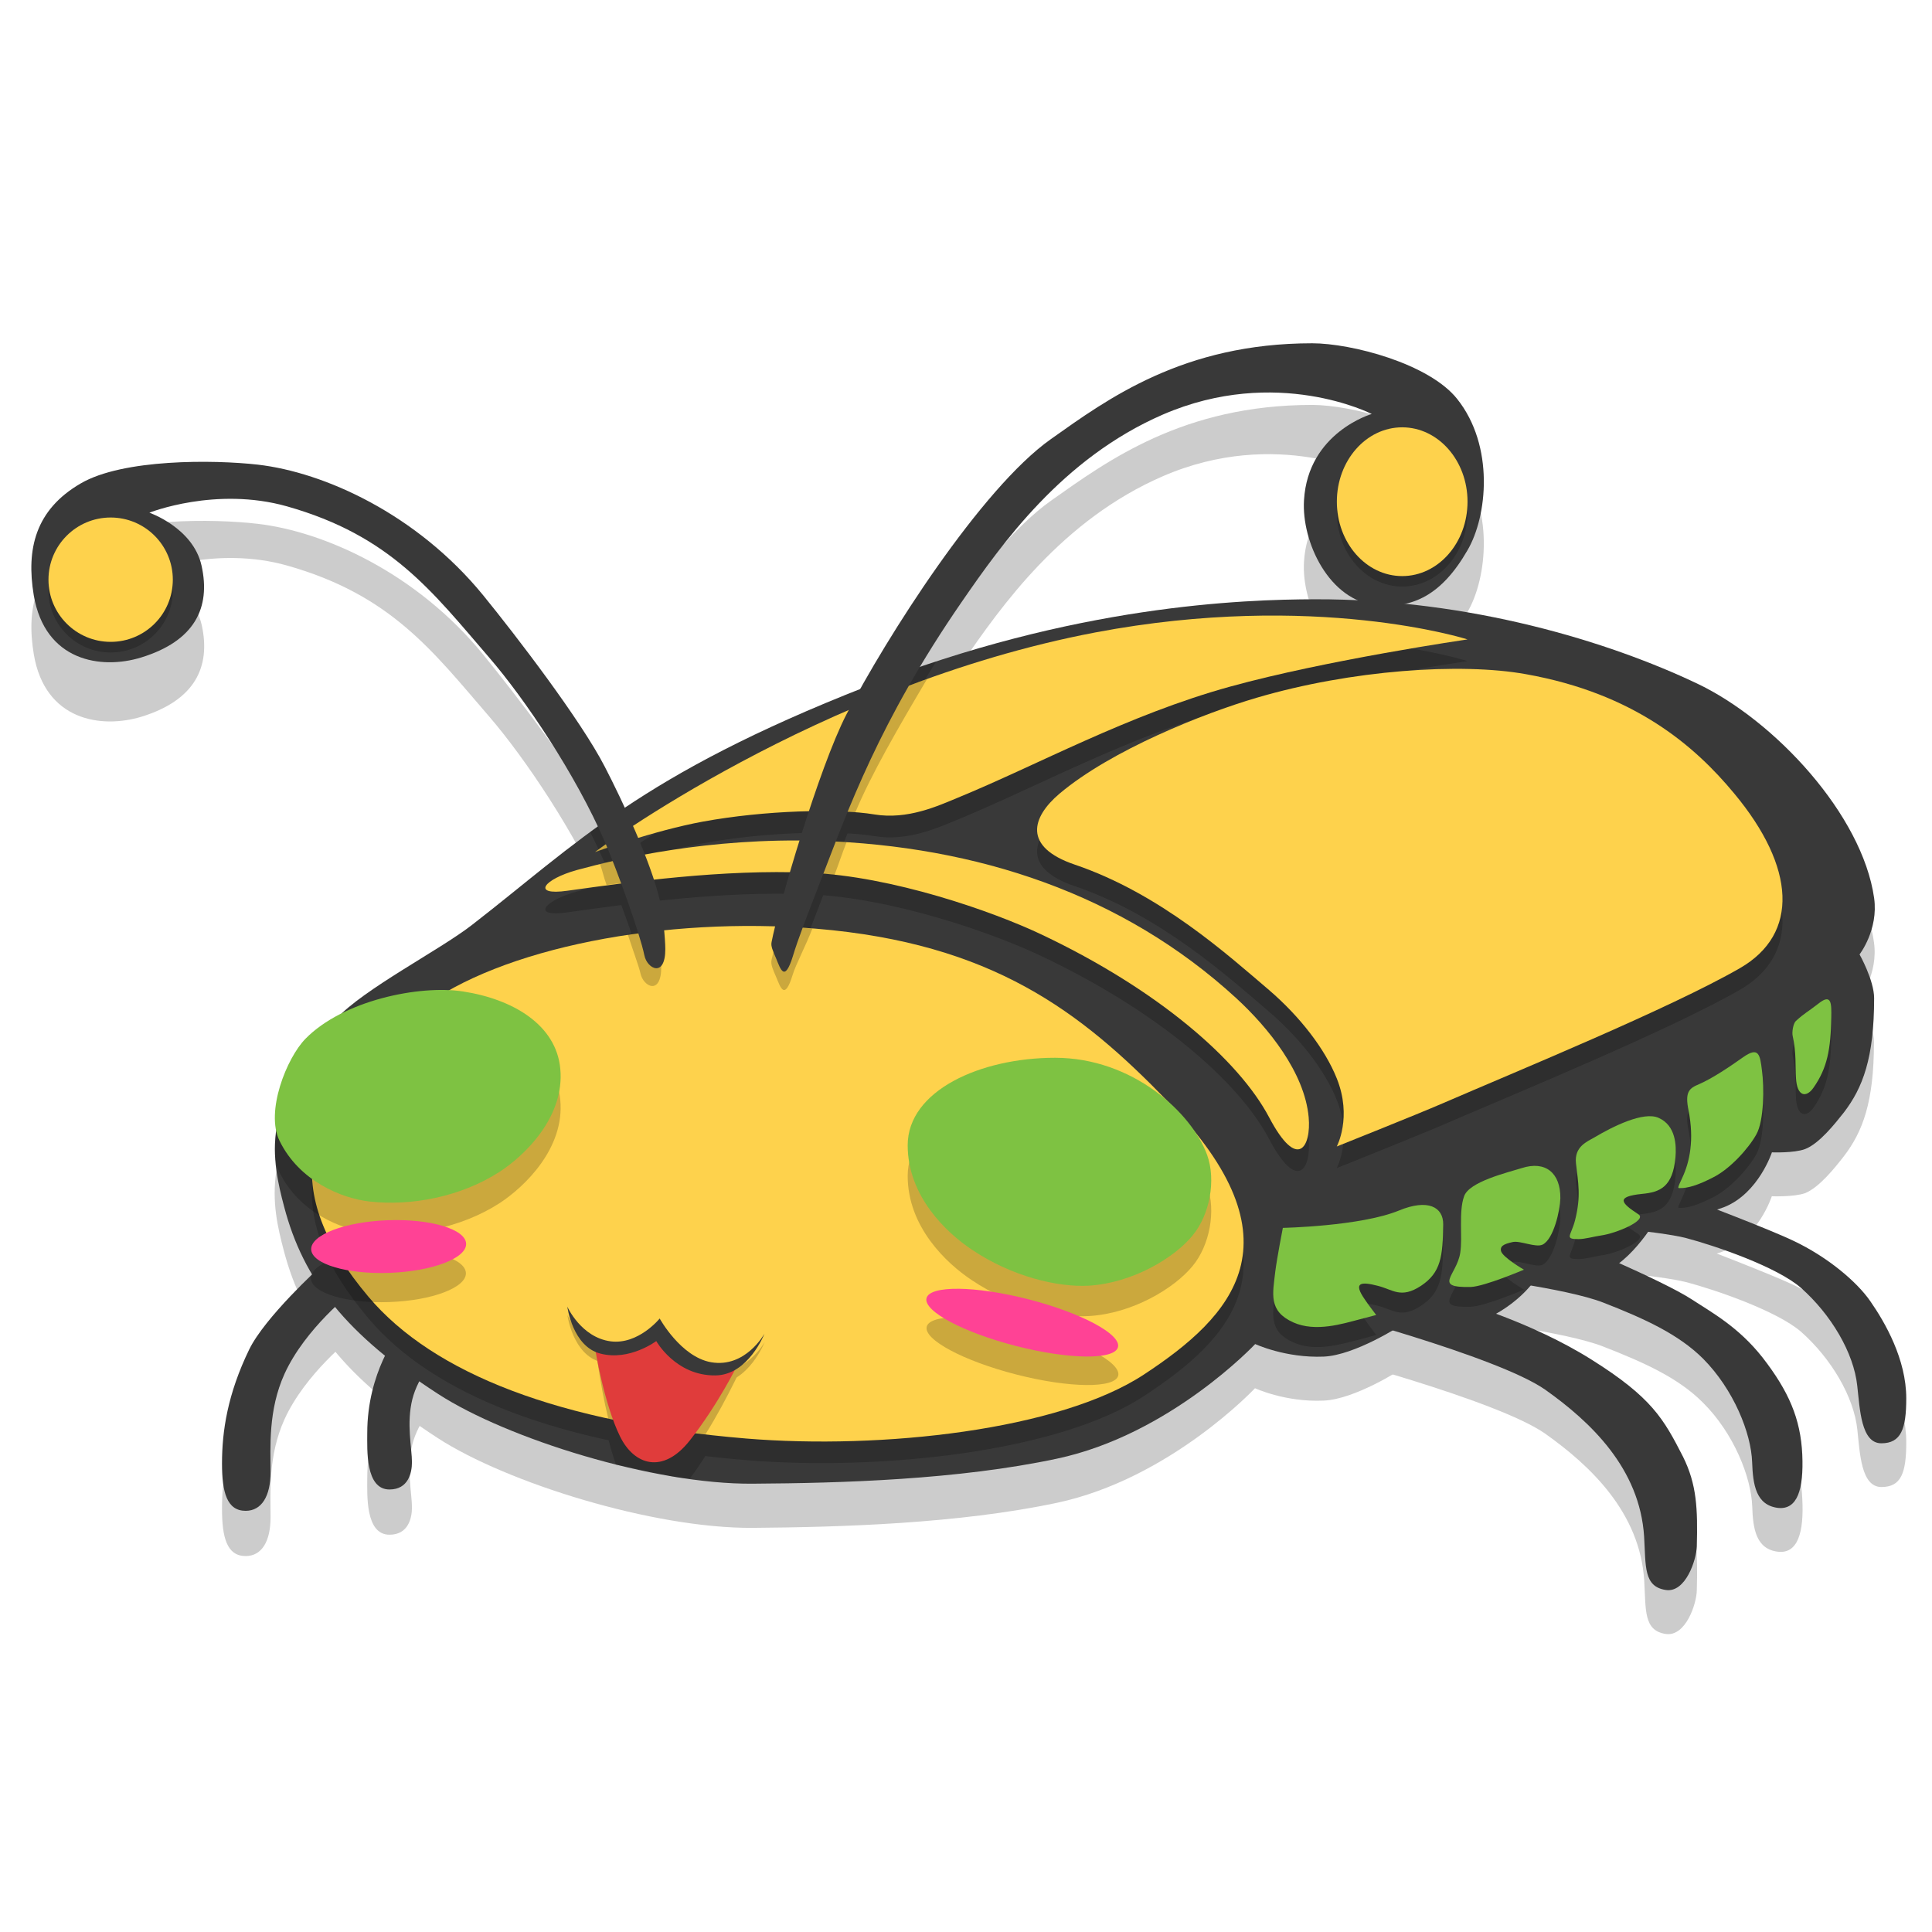 <?xml version="1.0" encoding="utf-8"?>
<!-- Generator: Adobe Illustrator 16.0.0, SVG Export Plug-In . SVG Version: 6.00 Build 0)  -->
<!DOCTYPE svg PUBLIC "-//W3C//DTD SVG 1.1//EN" "http://www.w3.org/Graphics/SVG/1.1/DTD/svg11.dtd">
<svg version="1.1" id="Capa_2_1_" xmlns="http://www.w3.org/2000/svg" xmlns:xlink="http://www.w3.org/1999/xlink" x="0px" y="0px"
	 width="22px" height="22px" viewBox="0 0 22 22" enable-background="new 0 0 22 22" xml:space="preserve">
<g>
	<g id="Capa_11">
		<g opacity="0.2">
			<g>
				<path d="M19.31,14.182c0,0,0.845,0.322,1.116,0.451c0.376,0.178,0.716,0.457,0.873,0.686c0.168,0.244,0.408,0.66,0.408,1.104
					c0,0.35-0.058,0.51-0.283,0.51c-0.232,0-0.245-0.387-0.274-0.652c-0.04-0.379-0.3-0.814-0.64-1.115
					c-0.271-0.236-0.973-0.479-1.317-0.568c-0.291-0.074-1.24-0.156-1.24-0.156l-0.149,0.166c0,0,1.124,0.469,1.461,0.689
					c0.229,0.15,0.532,0.313,0.807,0.664c0.296,0.383,0.432,0.693,0.451,1.105c0.021,0.393-0.055,0.627-0.275,0.604
					c-0.253-0.029-0.287-0.264-0.295-0.516c-0.012-0.334-0.21-0.832-0.559-1.18c-0.277-0.279-0.656-0.453-1.139-0.641
					c-0.428-0.168-1.518-0.297-1.518-0.297l-0.119,0.283c0,0,0.819,0.23,1.509,0.664c0.683,0.432,0.819,0.672,1.038,1.104
					c0.157,0.316,0.169,0.594,0.157,1.021c-0.002,0.154-0.127,0.533-0.355,0.498c-0.252-0.039-0.224-0.27-0.244-0.609
					c-0.049-0.773-0.61-1.305-1.128-1.672c-0.551-0.387-2.614-0.922-2.614-0.922l3.869-1.912L19.31,14.182z"/>
				<path d="M3.637,14.949c0,0-0.62,0.564-0.8,0.934c-0.245,0.508-0.309,0.928-0.309,1.297c0,0.326,0.055,0.539,0.269,0.539
					c0.182,0,0.284-0.164,0.284-0.443c0-0.277-0.03-0.699,0.159-1.115c0.237-0.521,0.769-0.934,0.769-0.934l0.529,0.467
					c0,0-0.356,0.443-0.356,1.141c0,0.186-0.023,0.641,0.253,0.641c0.214,0,0.256-0.188,0.256-0.311
					c0-0.158-0.065-0.441,0.005-0.719c0.133-0.514,0.759-0.896,0.759-0.896L3.637,14.949z"/>
				<path d="M20.546,9.229c0.409,0.458,0.721,0.996,0.793,1.5c0.052,0.36-0.165,0.641-0.165,0.641s0.165,0.293,0.165,0.498
					c0,0.684-0.129,1.02-0.343,1.299c-0.099,0.127-0.279,0.355-0.442,0.42c-0.129,0.045-0.378,0.035-0.378,0.035
					s-0.151,0.465-0.537,0.621c-0.355,0.145-0.722,0.045-0.722,0.045s-0.275,0.525-0.624,0.684c-0.356,0.162-0.8,0.074-0.8,0.074
					s-0.213,0.367-0.759,0.549c-0.499,0.162-0.783,0-0.783,0s-0.522,0.34-0.879,0.354c-0.434,0.02-0.781-0.141-0.781-0.141
					s-0.967,1.031-2.256,1.305c-1.125,0.238-2.459,0.277-3.464,0.285c-1.132,0.008-2.802-0.514-3.584-1.021
					c-1.045-0.678-1.534-1.295-1.755-2.135c-0.137-0.521-0.286-1.188,0.593-2.137c0,0,3.762,3.043,9.201,1.941
					c6.325-1.278,7.481-4.815,7.481-4.815"/>
			</g>
			<g>
				<path d="M10.167,8.845c0.208-0.392,0.462-0.821,0.787-1.292c0.45-0.656,1.14-1.632,2.287-2.13
					c1.297-0.562,2.379-0.006,2.379-0.006s-0.725,0.208-0.771,0.979c-0.03,0.475,0.286,1.151,0.833,1.199
					c0.404,0.035,0.734-0.117,1.029-0.627c0.226-0.387,0.307-1.188-0.117-1.722c-0.321-0.404-1.207-0.635-1.652-0.635
					c-1.469,0-2.329,0.635-2.975,1.091C11.17,6.265,10.09,7.969,9.64,8.835L10.167,8.845z"/>
				<path d="M7.28,10.244c-0.133-0.317-0.285-0.63-0.393-0.838C6.613,8.874,5.878,7.915,5.5,7.451
					C4.744,6.526,3.692,6.053,2.936,5.965c-0.504-0.06-1.535-0.067-2.017,0.213C0.401,6.481,0.298,6.927,0.385,7.451
					C0.512,8.206,1.152,8.3,1.609,8.162c0.609-0.187,0.794-0.566,0.688-1.045C2.2,6.686,1.702,6.512,1.702,6.512
					S2.458,6.211,3.27,6.44c1.18,0.334,1.653,0.968,2.302,1.721C5.976,8.63,6.557,9.492,6.888,10.26L7.28,10.244z"/>
			</g>
		</g>
	</g>
	<g id="Capa_3">
		<g>
			<path fill="#393939" d="M19.31,13.68c0,0,0.845,0.32,1.116,0.451c0.376,0.178,0.716,0.459,0.873,0.688
				c0.168,0.242,0.408,0.66,0.408,1.104c0,0.348-0.059,0.512-0.284,0.512c-0.231,0-0.244-0.389-0.274-0.654
				c-0.04-0.379-0.3-0.814-0.64-1.115c-0.27-0.238-0.973-0.48-1.316-0.57c-0.293-0.074-1.24-0.156-1.24-0.156l-0.15,0.168
				c0,0,1.122,0.467,1.461,0.688c0.229,0.15,0.532,0.313,0.808,0.664c0.295,0.381,0.432,0.693,0.451,1.104
				c0.017,0.396-0.055,0.629-0.275,0.607c-0.254-0.031-0.287-0.266-0.296-0.52c-0.011-0.332-0.21-0.828-0.559-1.18
				c-0.277-0.275-0.655-0.451-1.138-0.639c-0.428-0.166-1.519-0.295-1.519-0.295l-0.119,0.283c0,0,0.82,0.229,1.509,0.664
				c0.684,0.43,0.818,0.672,1.039,1.104c0.157,0.316,0.168,0.592,0.157,1.021c-0.004,0.15-0.127,0.533-0.355,0.496
				c-0.252-0.039-0.225-0.27-0.245-0.607c-0.049-0.777-0.609-1.307-1.127-1.674c-0.551-0.385-2.614-0.924-2.614-0.924l3.869-1.908
				L19.31,13.68z"/>
			<path fill="#393939" d="M3.637,14.434c0,0-0.62,0.564-0.8,0.934c-0.245,0.506-0.309,0.926-0.309,1.297
				c0,0.326,0.055,0.539,0.269,0.539c0.182,0,0.284-0.166,0.284-0.443c0-0.275-0.03-0.701,0.159-1.117
				c0.237-0.52,0.769-0.932,0.769-0.932l0.529,0.469c0,0-0.356,0.441-0.356,1.137c0,0.189-0.023,0.643,0.253,0.643
				c0.214,0,0.256-0.188,0.256-0.311c0-0.158-0.065-0.441,0.005-0.719c0.133-0.516,0.759-0.896,0.759-0.896L3.637,14.434z"/>
			<path fill="#393939" d="M9.863,7.819c2.373-0.932,4.302-0.993,5.109-0.995c1.771-0.005,3.354,0.485,4.35,0.958
				c0.887,0.42,1.884,1.496,2.019,2.444c0.051,0.362-0.166,0.642-0.166,0.642s0.166,0.295,0.166,0.499c0,0.683-0.13,1.02-0.344,1.3
				c-0.099,0.125-0.279,0.355-0.443,0.418c-0.127,0.047-0.377,0.037-0.377,0.037s-0.151,0.463-0.537,0.621
				c-0.356,0.143-0.721,0.043-0.721,0.043s-0.276,0.525-0.625,0.686c-0.356,0.16-0.797,0.076-0.797,0.076s-0.216,0.365-0.762,0.545
				c-0.499,0.164-0.783,0-0.783,0s-0.522,0.34-0.879,0.355c-0.434,0.018-0.78-0.143-0.78-0.143s-0.966,1.031-2.257,1.305
				c-1.125,0.24-2.459,0.279-3.463,0.285c-1.132,0.01-2.801-0.514-3.583-1.021c-1.044-0.676-1.535-1.293-1.755-2.135
				c-0.137-0.52-0.286-1.187,0.593-2.137c0.318-0.343,1.171-0.779,1.542-1.066C6.576,9.601,7.287,8.829,9.863,7.819z"/>
		</g>
	</g>
	<g id="Capa_8">
		<g opacity="0.2">
			<path d="M14.608,14.209c0,0,0.883-0.02,1.321-0.197c0.331-0.136,0.507-0.041,0.505,0.158c-0.005,0.365-0.025,0.549-0.253,0.699
				c-0.229,0.15-0.319,0.043-0.491,0c-0.197-0.051-0.284-0.039-0.148,0.156c0.027,0.043,0.129,0.176,0.129,0.176
				s-0.116,0.033-0.194,0.053c-0.183,0.045-0.495,0.148-0.751,0.031c-0.285-0.127-0.233-0.324-0.204-0.582
				C14.543,14.539,14.608,14.209,14.608,14.209z"/>
			<path d="M16.671,13.851c0.053-0.167,0.492-0.272,0.658-0.325c0.268-0.082,0.442,0.053,0.439,0.346
				c-0.004,0.139-0.076,0.463-0.201,0.529c-0.077,0.037-0.256-0.051-0.34-0.031c-0.118,0.023-0.145,0.051-0.135,0.102
				c0.017,0.072,0.261,0.213,0.261,0.213s-0.447,0.191-0.605,0.195c-0.439,0.014-0.16-0.129-0.12-0.387
				C16.656,14.314,16.609,14.023,16.671,13.851z"/>
			<path d="M18.159,13.176c0.198-0.119,0.558-0.298,0.729-0.22c0.199,0.089,0.201,0.325,0.191,0.444
				c-0.029,0.346-0.179,0.404-0.38,0.424c-0.303,0.027-0.242,0.098-0.043,0.23c0.105,0.066-0.246,0.221-0.427,0.242
				c-0.071,0.012-0.181,0.041-0.253,0.041c-0.167,0-0.087-0.035-0.041-0.215c0.071-0.277,0.035-0.428,0.011-0.65
				C17.925,13.283,18.073,13.227,18.159,13.176z"/>
			<path d="M19.347,12.57c0.152-0.064,0.348-0.194,0.499-0.303c0.183-0.131,0.196-0.031,0.218,0.151
				c0.025,0.181,0.025,0.567-0.065,0.726c-0.085,0.154-0.295,0.393-0.497,0.492c-0.164,0.082-0.279,0.122-0.375,0.118
				c-0.02,0-0.031,0.009,0.03-0.118c0.085-0.182,0.136-0.431,0.071-0.764C19.185,12.662,19.232,12.618,19.347,12.57z"/>
			<path d="M20.449,11.853c0.103-0.093,0.13-0.097,0.262-0.202c0.149-0.119,0.144,0.012,0.142,0.16
				c-0.006,0.364-0.046,0.576-0.202,0.801c-0.083,0.119-0.189,0.103-0.2-0.111c-0.008-0.121,0.005-0.292-0.037-0.476
				C20.403,11.98,20.419,11.882,20.449,11.853z"/>
		</g>
		<g>
			<path fill="#7EC242" d="M14.608,13.982c0,0,0.883-0.018,1.321-0.197c0.331-0.137,0.507-0.041,0.505,0.158
				c-0.005,0.365-0.025,0.547-0.253,0.699c-0.229,0.15-0.319,0.043-0.491,0c-0.197-0.051-0.284-0.039-0.148,0.156
				c0.027,0.043,0.129,0.176,0.129,0.176s-0.116,0.031-0.194,0.051c-0.183,0.047-0.495,0.148-0.751,0.033
				c-0.285-0.129-0.233-0.324-0.204-0.58C14.543,14.314,14.608,13.982,14.608,13.982z"/>
			<path fill="#7EC242" d="M16.671,13.625c0.053-0.168,0.492-0.272,0.658-0.324c0.268-0.086,0.442,0.053,0.439,0.344
				c-0.004,0.141-0.076,0.463-0.201,0.527c-0.077,0.039-0.256-0.047-0.34-0.029c-0.118,0.025-0.145,0.053-0.135,0.102
				c0.017,0.072,0.261,0.213,0.261,0.213s-0.447,0.191-0.605,0.197c-0.439,0.01-0.16-0.131-0.12-0.389
				C16.656,14.086,16.609,13.797,16.671,13.625z"/>
			<path fill="#7EC242" d="M18.159,12.95c0.198-0.118,0.558-0.3,0.729-0.22c0.199,0.088,0.201,0.324,0.191,0.444
				c-0.029,0.345-0.179,0.402-0.38,0.421c-0.303,0.031-0.242,0.102-0.043,0.232c0.105,0.066-0.246,0.217-0.427,0.242
				c-0.071,0.01-0.181,0.041-0.253,0.041c-0.167,0-0.087-0.035-0.041-0.213c0.071-0.278,0.035-0.432,0.011-0.65
				C17.925,13.055,18.073,13,18.159,12.95z"/>
			<path fill="#7EC242" d="M19.347,12.346c0.152-0.066,0.348-0.198,0.499-0.305c0.183-0.13,0.196-0.03,0.218,0.152
				c0.025,0.181,0.025,0.568-0.065,0.726c-0.085,0.153-0.295,0.392-0.497,0.491c-0.164,0.084-0.279,0.121-0.375,0.119
				c-0.02-0.001-0.031,0.01,0.03-0.119c0.085-0.182,0.136-0.432,0.071-0.764C19.185,12.436,19.232,12.393,19.347,12.346z"/>
			<path fill="#7EC242" d="M20.449,11.627c0.103-0.094,0.13-0.099,0.262-0.202c0.149-0.118,0.144,0.012,0.142,0.161
				c-0.006,0.364-0.046,0.576-0.202,0.799c-0.083,0.12-0.189,0.103-0.2-0.111c-0.008-0.118,0.005-0.293-0.037-0.475
				C20.403,11.756,20.419,11.656,20.449,11.627z"/>
		</g>
	</g>
	<g id="Capa_7">
		<g opacity="0.2">
			<g>
				<path d="M10.661,7.531C9.93,8.684,9.619,9.565,9.356,10.242c-0.167,0.43-0.271,0.7-0.328,0.889
					c-0.094,0.303-0.141,0.143-0.188,0.03c-0.04-0.096-0.063-0.144-0.053-0.193c0.074-0.393,0.54-1.989,0.854-2.595
					c0.089-0.17,0.203-0.375,0.335-0.597c0,0,0.249-0.094,0.323-0.119C10.396,7.621,10.661,7.531,10.661,7.531z"/>
				<path d="M7.029,9.256c0.183,0.379,0.404,0.886,0.488,1.247c0.03,0.134,0.059,0.431,0.059,0.546c0,0.33-0.207,0.225-0.238,0.071
					c-0.052-0.256-0.315-0.979-0.451-1.293C6.836,9.712,6.781,9.593,6.72,9.474L7.029,9.256z"/>
			</g>
			<g>
				<g>
					<path d="M14.078,11.611c0.363,0.336,0.778,0.846,0.824,1.359c0.03,0.331-0.123,0.62-0.451-0.001
						c-0.344-0.652-1.261-1.45-2.588-2.08c-0.563-0.269-1.712-0.667-2.649-0.705c-0.985-0.042-2.044,0.105-2.753,0.205
						c-0.415,0.059-0.272-0.132,0.112-0.238c0.465-0.129,1.489-0.373,2.761-0.332C11.124,9.879,12.785,10.425,14.078,11.611z"/>
					<path d="M9.292,10.822c2.005,0.167,3.011,0.94,4.001,1.961c1.552,1.598,0.745,2.451-0.268,3.115
						c-0.966,0.633-2.991,0.854-4.525,0.729c-2.122-0.176-3.565-0.74-4.303-1.613c-1.006-1.192-0.855-2.168,0.585-3.274
						C5.695,11.038,7.576,10.679,9.292,10.822z"/>
					<path d="M14.308,8.191c1.076-0.316,2.326-0.402,3.068-0.269c1.235,0.221,1.923,0.816,2.373,1.361
						c0.697,0.837,0.743,1.597,0.063,1.988c-0.794,0.457-2.532,1.171-3.387,1.54c-0.298,0.128-1.203,0.49-1.203,0.49
						s0.178-0.332,0-0.776c-0.133-0.334-0.419-0.703-0.772-1.006c-0.459-0.39-1.234-1.096-2.213-1.429
						c-0.591-0.2-0.49-0.538-0.173-0.806C12.653,8.788,13.708,8.369,14.308,8.191z"/>
					<path d="M12.471,7.449c2.507-0.476,4.24,0.079,4.24,0.079s-1.605,0.234-2.705,0.537c-1.165,0.324-2.198,0.896-3.099,1.267
						c-0.224,0.091-0.57,0.253-0.95,0.189C9.546,9.451,8.706,9.473,8.003,9.603C7.449,9.705,6.777,9.948,6.777,9.948
						S9.309,8.048,12.471,7.449z"/>
				</g>
				<path d="M7.853,16.838C8,16.65,8.148,16.393,8.268,16.168l-1.432-0.225c0.041,0.236,0.101,0.525,0.179,0.736
					c0,0,0.145,0.025,0.193,0.037C7.27,16.73,7.39,16.76,7.451,16.77c0.058,0.012,0.204,0.041,0.261,0.053
					C7.754,16.828,7.853,16.838,7.853,16.838z"/>
			</g>
		</g>
		<g>
			<path fill="#FED24C" d="M14.078,11.367c0.363,0.334,0.778,0.846,0.824,1.355c0.03,0.332-0.123,0.623-0.451,0
				c-0.344-0.65-1.261-1.45-2.588-2.079c-0.563-0.268-1.712-0.667-2.649-0.705c-0.985-0.042-2.044,0.106-2.753,0.205
				c-0.415,0.059-0.272-0.131,0.112-0.237C7.038,9.78,8.062,9.535,9.334,9.575C11.124,9.633,12.785,10.18,14.078,11.367z"/>
			<path fill="#FED24C" d="M9.292,10.575c2.006,0.167,3.012,0.941,4.001,1.962c1.553,1.598,0.744,2.451-0.267,3.115
				c-0.966,0.635-2.991,0.855-4.526,0.729c-2.123-0.176-3.565-0.74-4.303-1.613c-1.006-1.193-0.855-2.168,0.586-3.275
				C5.695,10.791,7.576,10.432,9.292,10.575z"/>
			<path fill="#FED24C" d="M14.308,7.946c1.076-0.317,2.326-0.403,3.068-0.269c1.235,0.22,1.923,0.816,2.373,1.36
				c0.697,0.838,0.743,1.597,0.063,1.988c-0.794,0.457-2.532,1.17-3.387,1.54c-0.298,0.129-1.203,0.49-1.203,0.49
				s0.178-0.332,0-0.775c-0.133-0.334-0.419-0.704-0.772-1.007c-0.459-0.39-1.234-1.096-2.213-1.428
				c-0.591-0.201-0.49-0.538-0.173-0.807C12.653,8.541,13.708,8.122,14.308,7.946z"/>
			<path fill="#FED24C" d="M12.471,7.202c2.507-0.475,4.24,0.079,4.24,0.079s-1.605,0.234-2.705,0.538
				c-1.165,0.322-2.198,0.895-3.1,1.265c-0.223,0.092-0.57,0.253-0.95,0.19c-0.41-0.069-1.25-0.047-1.953,0.082
				C7.448,9.458,6.776,9.702,6.776,9.702S9.309,7.804,12.471,7.202z"/>
		</g>
	</g>
	<g id="Capa_4">
		<g opacity="0.2">
			<path d="M10.558,7.73c-0.33,0.556-0.639,1.091-0.818,1.52c0,0-0.067-0.006-0.1-0.008c-0.043,0-0.175-0.013-0.217-0.013
				c-0.034,0-0.138,0-0.138,0C9.417,8.839,9.523,8.571,9.64,8.343C9.673,8.28,9.738,8.108,9.777,8.037c0,0,0.102-0.042,0.158-0.066
				c0.07-0.03,0.187-0.076,0.309-0.125C10.29,7.831,10.558,7.73,10.558,7.73z"/>
			<path d="M9.503,9.962C9.548,9.845,9.589,9.719,9.64,9.59c0,0-0.15-0.009-0.186-0.01c-0.043,0-0.162,0-0.204,0
				c-0.027,0-0.071-0.009-0.071-0.009C9.141,9.695,9.1,9.796,9.064,9.915c0,0,0.077,0.033,0.107,0.034c0.035,0,0.079-0.008,0.182,0
				C9.383,9.95,9.503,9.962,9.503,9.962z"/>
			<path d="M9.251,10.573c-0.071,0.187-0.19,0.412-0.224,0.525c-0.093,0.304-0.14,0.144-0.188,0.029
				c-0.04-0.093-0.063-0.142-0.054-0.193c0.013-0.067,0.066-0.246,0.101-0.375c0,0,0.134-0.002,0.176,0
				C9.102,10.562,9.251,10.573,9.251,10.573z"/>
			<path d="M7.537,10.591c0.017,0.13-0.007,0.349-0.007,0.42c0,0.329-0.206,0.225-0.237,0.072C7.274,11,7.197,10.791,7.148,10.638
				c0,0,0.125-0.014,0.213-0.028C7.456,10.599,7.537,10.591,7.537,10.591z"/>
			<path d="M7.17,9.429c0.021,0.044,0.031,0.08,0.05,0.124c0,0-0.091,0.031-0.131,0.044C7.042,9.612,6.776,9.702,6.776,9.702
				c-0.004-0.01,0.005,0.01,0,0c0,0,0.189-0.133,0.223-0.158C7.04,9.513,7.17,9.429,7.17,9.429z"/>
			<path d="M7.407,10.021C7.374,9.929,7.318,9.837,7.28,9.742c0,0-0.159,0.031-0.206,0.042C7.03,9.793,6.832,9.839,6.832,9.839
				c0.029,0.075,0.041,0.147,0.075,0.238c0,0,0.233-0.029,0.283-0.034C7.233,10.038,7.407,10.021,7.407,10.021z"/>
		</g>
		<path fill="#393939" d="M8.786,10.728C8.86,10.335,9.326,8.738,9.64,8.132C10.09,7.266,11.169,5.563,11.967,5
			c0.646-0.458,1.506-1.091,2.975-1.091c0.445,0,1.331,0.23,1.652,0.635c0.425,0.535,0.343,1.335,0.117,1.721
			c-0.295,0.513-0.624,0.664-1.029,0.628c-0.547-0.047-0.863-0.725-0.833-1.198c0.046-0.772,0.771-0.981,0.771-0.981
			s-1.082-0.555-2.379,0.007c-1.146,0.498-1.835,1.474-2.287,2.129c-0.946,1.37-1.304,2.391-1.598,3.15
			c-0.167,0.43-0.271,0.699-0.328,0.89c-0.094,0.303-0.141,0.143-0.188,0.029C8.8,10.825,8.776,10.776,8.786,10.728z"/>
		<path fill="#393939" d="M0.919,5.505c0.481-0.281,1.513-0.271,2.017-0.214C3.692,5.378,4.744,5.852,5.5,6.776
			C5.878,7.24,6.613,8.199,6.887,8.731C7.078,9.1,7.409,9.8,7.516,10.261c0.031,0.135,0.06,0.43,0.06,0.547
			c0,0.329-0.206,0.226-0.238,0.072c-0.052-0.256-0.315-0.98-0.45-1.293C6.555,8.817,5.975,7.956,5.57,7.487
			C4.921,6.734,4.448,6.1,3.268,5.766C2.457,5.537,1.701,5.838,1.701,5.838S2.199,6.01,2.295,6.441
			c0.107,0.48-0.078,0.859-0.688,1.046c-0.455,0.14-1.096,0.045-1.223-0.711C0.298,6.253,0.401,5.806,0.919,5.505z"/>
		<circle opacity="0.2" enable-background="new    " cx="1.26" cy="6.721" r="0.709"/>
		<ellipse opacity="0.2" enable-background="new    " cx="15.967" cy="5.833" rx="0.744" ry="0.846"/>
		<ellipse fill="#FED24C" cx="15.967" cy="5.713" rx="0.744" ry="0.847"/>
		<circle fill="#FED24C" cx="1.26" cy="6.601" r="0.708"/>
	</g>
	<g id="Capa_6">
		<g opacity="0.2">
			<path d="M8.033,16.332c0.255-0.404,0.473-0.898,0.473-0.898l-0.923,0.688l-0.807-0.822c0,0,0.053,0.459,0.151,0.855
				c0,0,0.208,0.045,0.274,0.055c0.163,0.029,0.452,0.072,0.617,0.098C7.865,16.314,8.033,16.332,8.033,16.332z"/>
			<path d="M6.954,15.367c-0.337-0.043-0.493-0.393-0.493-0.393s0.06,0.453,0.38,0.535"/>
			<path d="M8.146,15.758c0.375-0.002,0.562-0.477,0.562-0.477s-0.215,0.395-0.61,0.324L8.146,15.758z"/>
		</g>
		<path fill="#E03C3B" d="M6.776,15.354c0,0,0.1,0.629,0.285,1.004c0.159,0.324,0.486,0.434,0.792,0.047
			c0.324-0.41,0.547-0.867,0.547-0.867s-0.272,0.088-0.413,0.055c-0.25-0.063-0.49-0.482-0.49-0.482s-0.188,0.18-0.333,0.223
			C6.951,15.395,6.776,15.354,6.776,15.354z"/>
		<path fill="#393939" d="M6.46,14.879c0,0,0.06,0.457,0.379,0.535c0.329,0.086,0.634-0.143,0.634-0.143s0.221,0.396,0.672,0.391
			c0.376-0.002,0.56-0.475,0.56-0.475S8.49,15.58,8.097,15.512c-0.345-0.061-0.585-0.498-0.585-0.498s-0.243,0.301-0.559,0.26
			C6.616,15.229,6.46,14.879,6.46,14.879z"/>
		<g opacity="0.2">
			<path d="M13.746,13.502c0.103,0.283,0.03,0.68-0.167,0.916c-0.207,0.252-0.682,0.539-1.178,0.568
				c-0.351,0.023-0.879-0.102-1.337-0.41c-0.29-0.193-0.728-0.607-0.728-1.186c0-0.625,0.831-0.996,1.678-0.996
				C12.898,12.394,13.571,13.018,13.746,13.502z"/>
			<path d="M5.273,11.645c0.57,0.087,1.06,0.38,1.107,0.879c0.053,0.551-0.407,0.992-0.695,1.179
				c-0.443,0.284-1.006,0.386-1.476,0.335c-0.321-0.035-0.804-0.231-1.027-0.691c-0.164-0.331,0.081-0.943,0.296-1.162
				C3.905,11.748,4.774,11.568,5.273,11.645z"/>
		</g>
		<g>
			<path fill="#7EC242" d="M13.746,13.152c0.103,0.287,0.03,0.682-0.167,0.918c-0.207,0.254-0.682,0.539-1.178,0.57
				c-0.351,0.021-0.879-0.102-1.337-0.412c-0.289-0.193-0.728-0.608-0.728-1.186c0-0.625,0.831-0.997,1.678-0.997
				C12.898,12.046,13.571,12.67,13.746,13.152z"/>
			<path fill="#7EC242" d="M5.273,11.29c0.57,0.088,1.06,0.38,1.107,0.879c0.053,0.55-0.407,0.992-0.695,1.177
				c-0.443,0.285-1.006,0.389-1.476,0.336C3.89,13.646,3.407,13.45,3.183,12.99c-0.163-0.332,0.081-0.943,0.296-1.162
				C3.905,11.393,4.774,11.213,5.273,11.29z"/>
		</g>
		<g opacity="0.2">
			<ellipse transform="matrix(-0.248 0.969 -0.969 -0.248 29.43 7.916)" cx="11.644" cy="15.376" rx="0.275" ry="1.125"/>
			<ellipse transform="matrix(0.035 0.999 -0.999 0.035 18.782 9.605)" cx="4.418" cy="14.528" rx="0.3" ry="0.883"/>
		</g>
		<g>
			
				<ellipse transform="matrix(-0.248 0.969 -0.969 -0.248 29.113 7.513)" fill="#FF4295" cx="11.642" cy="15.052" rx="0.275" ry="1.125"/>
			
				<ellipse transform="matrix(0.037 0.999 -0.999 0.037 18.438 9.255)" fill="#FF4295" cx="4.419" cy="14.19" rx="0.3" ry="0.883"/>
		</g>
	</g>
</g>
</svg>
